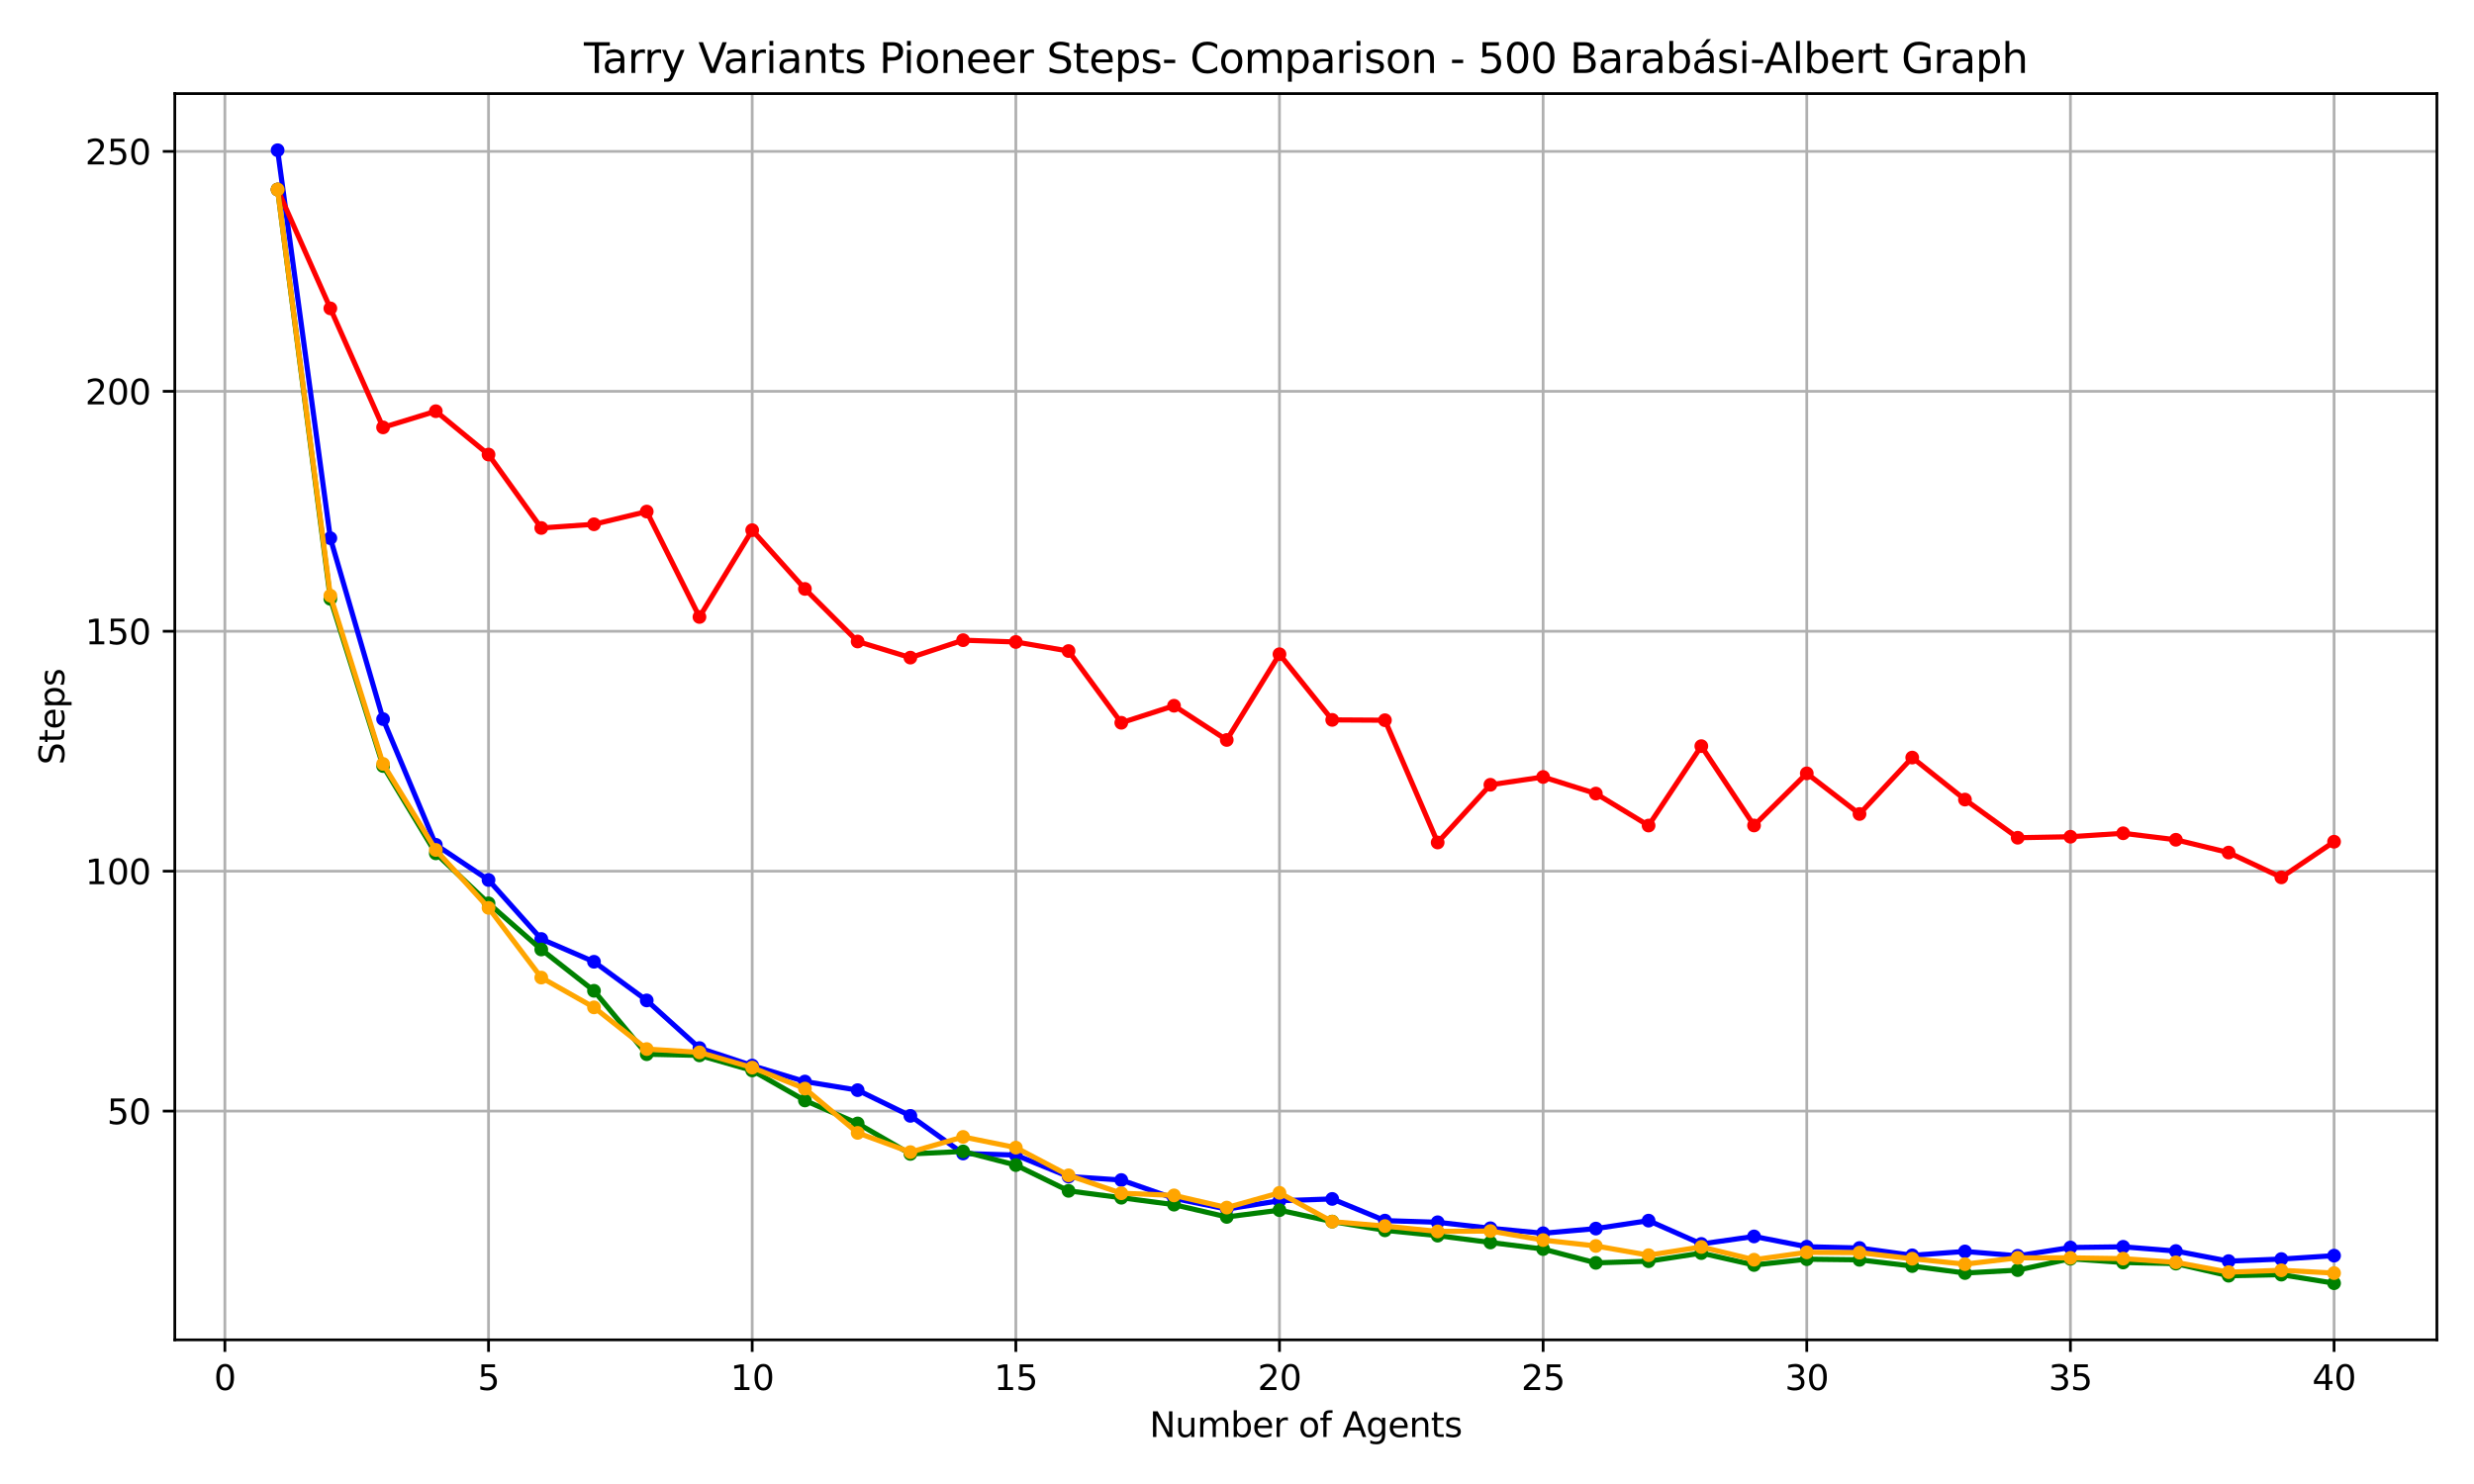 <?xml version="1.0" encoding="utf-8" standalone="no"?>
<!DOCTYPE svg PUBLIC "-//W3C//DTD SVG 1.1//EN"
  "http://www.w3.org/Graphics/SVG/1.1/DTD/svg11.dtd">
<svg xmlns:xlink="http://www.w3.org/1999/xlink" width="720pt" height="432pt" viewBox="0 0 720 432" xmlns="http://www.w3.org/2000/svg" version="1.1">
 <defs>
  <style type="text/css">*{stroke-linejoin: round; stroke-linecap: butt}</style>
 </defs>
 <g id="figure_1">
  <g id="patch_1">
   <path d="M 0 432 
L 720 432 
L 720 0 
L 0 0 
z
" style="fill: #ffffff"/>
  </g>
  <g id="axes_1">
   <g id="patch_2">
    <path d="M 50.87 390.04 
L 709.2 390.04 
L 709.2 27.24 
L 50.87 27.24 
z
" style="fill: #ffffff"/>
   </g>
   <g id="matplotlib.axis_1">
    <g id="xtick_1">
     <g id="line2d_1">
      <path d="M 65.448 390.04 
L 65.448 27.24 
" clip-path="url(#pf00891ea48)" style="fill: none; stroke: #b0b0b0; stroke-width: 0.8; stroke-linecap: square"/>
     </g>
     <g id="line2d_2">
      <defs>
       <path id="mfa471ce8ed" d="M 0 0 
L 0 3.5 
" style="stroke: #000000; stroke-width: 0.8"/>
      </defs>
      <g>
       <use xlink:href="#mfa471ce8ed" x="65.448" y="390.04" style="stroke: #000000; stroke-width: 0.8"/>
      </g>
     </g>
     <g id="text_1">
      <!-- 0 -->
      <g transform="translate(62.267 404.638) scale(0.1 -0.1)">
       <defs>
        <path id="DejaVuSans-30" d="M 2034 4250 
Q 1547 4250 1301 3770 
Q 1056 3291 1056 2328 
Q 1056 1369 1301 889 
Q 1547 409 2034 409 
Q 2525 409 2770 889 
Q 3016 1369 3016 2328 
Q 3016 3291 2770 3770 
Q 2525 4250 2034 4250 
z
M 2034 4750 
Q 2819 4750 3233 4129 
Q 3647 3509 3647 2328 
Q 3647 1150 3233 529 
Q 2819 -91 2034 -91 
Q 1250 -91 836 529 
Q 422 1150 422 2328 
Q 422 3509 836 4129 
Q 1250 4750 2034 4750 
z
" transform="scale(0.016)"/>
       </defs>
       <use xlink:href="#DejaVuSans-30"/>
      </g>
     </g>
    </g>
    <g id="xtick_2">
     <g id="line2d_3">
      <path d="M 142.177 390.04 
L 142.177 27.24 
" clip-path="url(#pf00891ea48)" style="fill: none; stroke: #b0b0b0; stroke-width: 0.8; stroke-linecap: square"/>
     </g>
     <g id="line2d_4">
      <g>
       <use xlink:href="#mfa471ce8ed" x="142.177" y="390.04" style="stroke: #000000; stroke-width: 0.8"/>
      </g>
     </g>
     <g id="text_2">
      <!-- 5 -->
      <g transform="translate(138.996 404.638) scale(0.1 -0.1)">
       <defs>
        <path id="DejaVuSans-35" d="M 691 4666 
L 3169 4666 
L 3169 4134 
L 1269 4134 
L 1269 2991 
Q 1406 3038 1543 3061 
Q 1681 3084 1819 3084 
Q 2600 3084 3056 2656 
Q 3513 2228 3513 1497 
Q 3513 744 3044 326 
Q 2575 -91 1722 -91 
Q 1428 -91 1123 -41 
Q 819 9 494 109 
L 494 744 
Q 775 591 1075 516 
Q 1375 441 1709 441 
Q 2250 441 2565 725 
Q 2881 1009 2881 1497 
Q 2881 1984 2565 2268 
Q 2250 2553 1709 2553 
Q 1456 2553 1204 2497 
Q 953 2441 691 2322 
L 691 4666 
z
" transform="scale(0.016)"/>
       </defs>
       <use xlink:href="#DejaVuSans-35"/>
      </g>
     </g>
    </g>
    <g id="xtick_3">
     <g id="line2d_5">
      <path d="M 218.905 390.04 
L 218.905 27.24 
" clip-path="url(#pf00891ea48)" style="fill: none; stroke: #b0b0b0; stroke-width: 0.8; stroke-linecap: square"/>
     </g>
     <g id="line2d_6">
      <g>
       <use xlink:href="#mfa471ce8ed" x="218.905" y="390.04" style="stroke: #000000; stroke-width: 0.8"/>
      </g>
     </g>
     <g id="text_3">
      <!-- 10 -->
      <g transform="translate(212.543 404.638) scale(0.1 -0.1)">
       <defs>
        <path id="DejaVuSans-31" d="M 794 531 
L 1825 531 
L 1825 4091 
L 703 3866 
L 703 4441 
L 1819 4666 
L 2450 4666 
L 2450 531 
L 3481 531 
L 3481 0 
L 794 0 
L 794 531 
z
" transform="scale(0.016)"/>
       </defs>
       <use xlink:href="#DejaVuSans-31"/>
       <use xlink:href="#DejaVuSans-30" x="63.623"/>
      </g>
     </g>
    </g>
    <g id="xtick_4">
     <g id="line2d_7">
      <path d="M 295.634 390.04 
L 295.634 27.24 
" clip-path="url(#pf00891ea48)" style="fill: none; stroke: #b0b0b0; stroke-width: 0.8; stroke-linecap: square"/>
     </g>
     <g id="line2d_8">
      <g>
       <use xlink:href="#mfa471ce8ed" x="295.634" y="390.04" style="stroke: #000000; stroke-width: 0.8"/>
      </g>
     </g>
     <g id="text_4">
      <!-- 15 -->
      <g transform="translate(289.271 404.638) scale(0.1 -0.1)">
       <use xlink:href="#DejaVuSans-31"/>
       <use xlink:href="#DejaVuSans-35" x="63.623"/>
      </g>
     </g>
    </g>
    <g id="xtick_5">
     <g id="line2d_9">
      <path d="M 372.362 390.04 
L 372.362 27.24 
" clip-path="url(#pf00891ea48)" style="fill: none; stroke: #b0b0b0; stroke-width: 0.8; stroke-linecap: square"/>
     </g>
     <g id="line2d_10">
      <g>
       <use xlink:href="#mfa471ce8ed" x="372.362" y="390.04" style="stroke: #000000; stroke-width: 0.8"/>
      </g>
     </g>
     <g id="text_5">
      <!-- 20 -->
      <g transform="translate(366 404.638) scale(0.1 -0.1)">
       <defs>
        <path id="DejaVuSans-32" d="M 1228 531 
L 3431 531 
L 3431 0 
L 469 0 
L 469 531 
Q 828 903 1448 1529 
Q 2069 2156 2228 2338 
Q 2531 2678 2651 2914 
Q 2772 3150 2772 3378 
Q 2772 3750 2511 3984 
Q 2250 4219 1831 4219 
Q 1534 4219 1204 4116 
Q 875 4013 500 3803 
L 500 4441 
Q 881 4594 1212 4672 
Q 1544 4750 1819 4750 
Q 2544 4750 2975 4387 
Q 3406 4025 3406 3419 
Q 3406 3131 3298 2873 
Q 3191 2616 2906 2266 
Q 2828 2175 2409 1742 
Q 1991 1309 1228 531 
z
" transform="scale(0.016)"/>
       </defs>
       <use xlink:href="#DejaVuSans-32"/>
       <use xlink:href="#DejaVuSans-30" x="63.623"/>
      </g>
     </g>
    </g>
    <g id="xtick_6">
     <g id="line2d_11">
      <path d="M 449.091 390.04 
L 449.091 27.24 
" clip-path="url(#pf00891ea48)" style="fill: none; stroke: #b0b0b0; stroke-width: 0.8; stroke-linecap: square"/>
     </g>
     <g id="line2d_12">
      <g>
       <use xlink:href="#mfa471ce8ed" x="449.091" y="390.04" style="stroke: #000000; stroke-width: 0.8"/>
      </g>
     </g>
     <g id="text_6">
      <!-- 25 -->
      <g transform="translate(442.728 404.638) scale(0.1 -0.1)">
       <use xlink:href="#DejaVuSans-32"/>
       <use xlink:href="#DejaVuSans-35" x="63.623"/>
      </g>
     </g>
    </g>
    <g id="xtick_7">
     <g id="line2d_13">
      <path d="M 525.819 390.04 
L 525.819 27.24 
" clip-path="url(#pf00891ea48)" style="fill: none; stroke: #b0b0b0; stroke-width: 0.8; stroke-linecap: square"/>
     </g>
     <g id="line2d_14">
      <g>
       <use xlink:href="#mfa471ce8ed" x="525.819" y="390.04" style="stroke: #000000; stroke-width: 0.8"/>
      </g>
     </g>
     <g id="text_7">
      <!-- 30 -->
      <g transform="translate(519.457 404.638) scale(0.1 -0.1)">
       <defs>
        <path id="DejaVuSans-33" d="M 2597 2516 
Q 3050 2419 3304 2112 
Q 3559 1806 3559 1356 
Q 3559 666 3084 287 
Q 2609 -91 1734 -91 
Q 1441 -91 1130 -33 
Q 819 25 488 141 
L 488 750 
Q 750 597 1062 519 
Q 1375 441 1716 441 
Q 2309 441 2620 675 
Q 2931 909 2931 1356 
Q 2931 1769 2642 2001 
Q 2353 2234 1838 2234 
L 1294 2234 
L 1294 2753 
L 1863 2753 
Q 2328 2753 2575 2939 
Q 2822 3125 2822 3475 
Q 2822 3834 2567 4026 
Q 2313 4219 1838 4219 
Q 1578 4219 1281 4162 
Q 984 4106 628 3988 
L 628 4550 
Q 988 4650 1302 4700 
Q 1616 4750 1894 4750 
Q 2613 4750 3031 4423 
Q 3450 4097 3450 3541 
Q 3450 3153 3228 2886 
Q 3006 2619 2597 2516 
z
" transform="scale(0.016)"/>
       </defs>
       <use xlink:href="#DejaVuSans-33"/>
       <use xlink:href="#DejaVuSans-30" x="63.623"/>
      </g>
     </g>
    </g>
    <g id="xtick_8">
     <g id="line2d_15">
      <path d="M 602.547 390.04 
L 602.547 27.24 
" clip-path="url(#pf00891ea48)" style="fill: none; stroke: #b0b0b0; stroke-width: 0.8; stroke-linecap: square"/>
     </g>
     <g id="line2d_16">
      <g>
       <use xlink:href="#mfa471ce8ed" x="602.547" y="390.04" style="stroke: #000000; stroke-width: 0.8"/>
      </g>
     </g>
     <g id="text_8">
      <!-- 35 -->
      <g transform="translate(596.185 404.638) scale(0.1 -0.1)">
       <use xlink:href="#DejaVuSans-33"/>
       <use xlink:href="#DejaVuSans-35" x="63.623"/>
      </g>
     </g>
    </g>
    <g id="xtick_9">
     <g id="line2d_17">
      <path d="M 679.276 390.04 
L 679.276 27.24 
" clip-path="url(#pf00891ea48)" style="fill: none; stroke: #b0b0b0; stroke-width: 0.8; stroke-linecap: square"/>
     </g>
     <g id="line2d_18">
      <g>
       <use xlink:href="#mfa471ce8ed" x="679.276" y="390.04" style="stroke: #000000; stroke-width: 0.8"/>
      </g>
     </g>
     <g id="text_9">
      <!-- 40 -->
      <g transform="translate(672.913 404.638) scale(0.1 -0.1)">
       <defs>
        <path id="DejaVuSans-34" d="M 2419 4116 
L 825 1625 
L 2419 1625 
L 2419 4116 
z
M 2253 4666 
L 3047 4666 
L 3047 1625 
L 3713 1625 
L 3713 1100 
L 3047 1100 
L 3047 0 
L 2419 0 
L 2419 1100 
L 313 1100 
L 313 1709 
L 2253 4666 
z
" transform="scale(0.016)"/>
       </defs>
       <use xlink:href="#DejaVuSans-34"/>
       <use xlink:href="#DejaVuSans-30" x="63.623"/>
      </g>
     </g>
    </g>
    <g id="text_10">
     <!-- Number of Agents -->
     <g transform="translate(334.547 418.317) scale(0.1 -0.1)">
      <defs>
       <path id="DejaVuSans-4e" d="M 628 4666 
L 1478 4666 
L 3547 763 
L 3547 4666 
L 4159 4666 
L 4159 0 
L 3309 0 
L 1241 3903 
L 1241 0 
L 628 0 
L 628 4666 
z
" transform="scale(0.016)"/>
       <path id="DejaVuSans-75" d="M 544 1381 
L 544 3500 
L 1119 3500 
L 1119 1403 
Q 1119 906 1312 657 
Q 1506 409 1894 409 
Q 2359 409 2629 706 
Q 2900 1003 2900 1516 
L 2900 3500 
L 3475 3500 
L 3475 0 
L 2900 0 
L 2900 538 
Q 2691 219 2414 64 
Q 2138 -91 1772 -91 
Q 1169 -91 856 284 
Q 544 659 544 1381 
z
M 1991 3584 
L 1991 3584 
z
" transform="scale(0.016)"/>
       <path id="DejaVuSans-6d" d="M 3328 2828 
Q 3544 3216 3844 3400 
Q 4144 3584 4550 3584 
Q 5097 3584 5394 3201 
Q 5691 2819 5691 2113 
L 5691 0 
L 5113 0 
L 5113 2094 
Q 5113 2597 4934 2840 
Q 4756 3084 4391 3084 
Q 3944 3084 3684 2787 
Q 3425 2491 3425 1978 
L 3425 0 
L 2847 0 
L 2847 2094 
Q 2847 2600 2669 2842 
Q 2491 3084 2119 3084 
Q 1678 3084 1418 2786 
Q 1159 2488 1159 1978 
L 1159 0 
L 581 0 
L 581 3500 
L 1159 3500 
L 1159 2956 
Q 1356 3278 1631 3431 
Q 1906 3584 2284 3584 
Q 2666 3584 2933 3390 
Q 3200 3197 3328 2828 
z
" transform="scale(0.016)"/>
       <path id="DejaVuSans-62" d="M 3116 1747 
Q 3116 2381 2855 2742 
Q 2594 3103 2138 3103 
Q 1681 3103 1420 2742 
Q 1159 2381 1159 1747 
Q 1159 1113 1420 752 
Q 1681 391 2138 391 
Q 2594 391 2855 752 
Q 3116 1113 3116 1747 
z
M 1159 2969 
Q 1341 3281 1617 3432 
Q 1894 3584 2278 3584 
Q 2916 3584 3314 3078 
Q 3713 2572 3713 1747 
Q 3713 922 3314 415 
Q 2916 -91 2278 -91 
Q 1894 -91 1617 61 
Q 1341 213 1159 525 
L 1159 0 
L 581 0 
L 581 4863 
L 1159 4863 
L 1159 2969 
z
" transform="scale(0.016)"/>
       <path id="DejaVuSans-65" d="M 3597 1894 
L 3597 1613 
L 953 1613 
Q 991 1019 1311 708 
Q 1631 397 2203 397 
Q 2534 397 2845 478 
Q 3156 559 3463 722 
L 3463 178 
Q 3153 47 2828 -22 
Q 2503 -91 2169 -91 
Q 1331 -91 842 396 
Q 353 884 353 1716 
Q 353 2575 817 3079 
Q 1281 3584 2069 3584 
Q 2775 3584 3186 3129 
Q 3597 2675 3597 1894 
z
M 3022 2063 
Q 3016 2534 2758 2815 
Q 2500 3097 2075 3097 
Q 1594 3097 1305 2825 
Q 1016 2553 972 2059 
L 3022 2063 
z
" transform="scale(0.016)"/>
       <path id="DejaVuSans-72" d="M 2631 2963 
Q 2534 3019 2420 3045 
Q 2306 3072 2169 3072 
Q 1681 3072 1420 2755 
Q 1159 2438 1159 1844 
L 1159 0 
L 581 0 
L 581 3500 
L 1159 3500 
L 1159 2956 
Q 1341 3275 1631 3429 
Q 1922 3584 2338 3584 
Q 2397 3584 2469 3576 
Q 2541 3569 2628 3553 
L 2631 2963 
z
" transform="scale(0.016)"/>
       <path id="DejaVuSans-20" transform="scale(0.016)"/>
       <path id="DejaVuSans-6f" d="M 1959 3097 
Q 1497 3097 1228 2736 
Q 959 2375 959 1747 
Q 959 1119 1226 758 
Q 1494 397 1959 397 
Q 2419 397 2687 759 
Q 2956 1122 2956 1747 
Q 2956 2369 2687 2733 
Q 2419 3097 1959 3097 
z
M 1959 3584 
Q 2709 3584 3137 3096 
Q 3566 2609 3566 1747 
Q 3566 888 3137 398 
Q 2709 -91 1959 -91 
Q 1206 -91 779 398 
Q 353 888 353 1747 
Q 353 2609 779 3096 
Q 1206 3584 1959 3584 
z
" transform="scale(0.016)"/>
       <path id="DejaVuSans-66" d="M 2375 4863 
L 2375 4384 
L 1825 4384 
Q 1516 4384 1395 4259 
Q 1275 4134 1275 3809 
L 1275 3500 
L 2222 3500 
L 2222 3053 
L 1275 3053 
L 1275 0 
L 697 0 
L 697 3053 
L 147 3053 
L 147 3500 
L 697 3500 
L 697 3744 
Q 697 4328 969 4595 
Q 1241 4863 1831 4863 
L 2375 4863 
z
" transform="scale(0.016)"/>
       <path id="DejaVuSans-41" d="M 2188 4044 
L 1331 1722 
L 3047 1722 
L 2188 4044 
z
M 1831 4666 
L 2547 4666 
L 4325 0 
L 3669 0 
L 3244 1197 
L 1141 1197 
L 716 0 
L 50 0 
L 1831 4666 
z
" transform="scale(0.016)"/>
       <path id="DejaVuSans-67" d="M 2906 1791 
Q 2906 2416 2648 2759 
Q 2391 3103 1925 3103 
Q 1463 3103 1205 2759 
Q 947 2416 947 1791 
Q 947 1169 1205 825 
Q 1463 481 1925 481 
Q 2391 481 2648 825 
Q 2906 1169 2906 1791 
z
M 3481 434 
Q 3481 -459 3084 -895 
Q 2688 -1331 1869 -1331 
Q 1566 -1331 1297 -1286 
Q 1028 -1241 775 -1147 
L 775 -588 
Q 1028 -725 1275 -790 
Q 1522 -856 1778 -856 
Q 2344 -856 2625 -561 
Q 2906 -266 2906 331 
L 2906 616 
Q 2728 306 2450 153 
Q 2172 0 1784 0 
Q 1141 0 747 490 
Q 353 981 353 1791 
Q 353 2603 747 3093 
Q 1141 3584 1784 3584 
Q 2172 3584 2450 3431 
Q 2728 3278 2906 2969 
L 2906 3500 
L 3481 3500 
L 3481 434 
z
" transform="scale(0.016)"/>
       <path id="DejaVuSans-6e" d="M 3513 2113 
L 3513 0 
L 2938 0 
L 2938 2094 
Q 2938 2591 2744 2837 
Q 2550 3084 2163 3084 
Q 1697 3084 1428 2787 
Q 1159 2491 1159 1978 
L 1159 0 
L 581 0 
L 581 3500 
L 1159 3500 
L 1159 2956 
Q 1366 3272 1645 3428 
Q 1925 3584 2291 3584 
Q 2894 3584 3203 3211 
Q 3513 2838 3513 2113 
z
" transform="scale(0.016)"/>
       <path id="DejaVuSans-74" d="M 1172 4494 
L 1172 3500 
L 2356 3500 
L 2356 3053 
L 1172 3053 
L 1172 1153 
Q 1172 725 1289 603 
Q 1406 481 1766 481 
L 2356 481 
L 2356 0 
L 1766 0 
Q 1100 0 847 248 
Q 594 497 594 1153 
L 594 3053 
L 172 3053 
L 172 3500 
L 594 3500 
L 594 4494 
L 1172 4494 
z
" transform="scale(0.016)"/>
       <path id="DejaVuSans-73" d="M 2834 3397 
L 2834 2853 
Q 2591 2978 2328 3040 
Q 2066 3103 1784 3103 
Q 1356 3103 1142 2972 
Q 928 2841 928 2578 
Q 928 2378 1081 2264 
Q 1234 2150 1697 2047 
L 1894 2003 
Q 2506 1872 2764 1633 
Q 3022 1394 3022 966 
Q 3022 478 2636 193 
Q 2250 -91 1575 -91 
Q 1294 -91 989 -36 
Q 684 19 347 128 
L 347 722 
Q 666 556 975 473 
Q 1284 391 1588 391 
Q 1994 391 2212 530 
Q 2431 669 2431 922 
Q 2431 1156 2273 1281 
Q 2116 1406 1581 1522 
L 1381 1569 
Q 847 1681 609 1914 
Q 372 2147 372 2553 
Q 372 3047 722 3315 
Q 1072 3584 1716 3584 
Q 2034 3584 2315 3537 
Q 2597 3491 2834 3397 
z
" transform="scale(0.016)"/>
      </defs>
      <use xlink:href="#DejaVuSans-4e"/>
      <use xlink:href="#DejaVuSans-75" x="74.805"/>
      <use xlink:href="#DejaVuSans-6d" x="138.184"/>
      <use xlink:href="#DejaVuSans-62" x="235.596"/>
      <use xlink:href="#DejaVuSans-65" x="299.072"/>
      <use xlink:href="#DejaVuSans-72" x="360.596"/>
      <use xlink:href="#DejaVuSans-20" x="401.709"/>
      <use xlink:href="#DejaVuSans-6f" x="433.496"/>
      <use xlink:href="#DejaVuSans-66" x="494.678"/>
      <use xlink:href="#DejaVuSans-20" x="529.883"/>
      <use xlink:href="#DejaVuSans-41" x="561.67"/>
      <use xlink:href="#DejaVuSans-67" x="630.078"/>
      <use xlink:href="#DejaVuSans-65" x="693.555"/>
      <use xlink:href="#DejaVuSans-6e" x="755.078"/>
      <use xlink:href="#DejaVuSans-74" x="818.457"/>
      <use xlink:href="#DejaVuSans-73" x="857.666"/>
     </g>
    </g>
   </g>
   <g id="matplotlib.axis_2">
    <g id="ytick_1">
     <g id="line2d_19">
      <path d="M 50.87 323.446 
L 709.2 323.446 
" clip-path="url(#pf00891ea48)" style="fill: none; stroke: #b0b0b0; stroke-width: 0.8; stroke-linecap: square"/>
     </g>
     <g id="line2d_20">
      <defs>
       <path id="m2b96402a63" d="M 0 0 
L -3.5 0 
" style="stroke: #000000; stroke-width: 0.8"/>
      </defs>
      <g>
       <use xlink:href="#m2b96402a63" x="50.87" y="323.446" style="stroke: #000000; stroke-width: 0.8"/>
      </g>
     </g>
     <g id="text_11">
      <!-- 50 -->
      <g transform="translate(31.145 327.245) scale(0.1 -0.1)">
       <use xlink:href="#DejaVuSans-35"/>
       <use xlink:href="#DejaVuSans-30" x="63.623"/>
      </g>
     </g>
    </g>
    <g id="ytick_2">
     <g id="line2d_21">
      <path d="M 50.87 253.603 
L 709.2 253.603 
" clip-path="url(#pf00891ea48)" style="fill: none; stroke: #b0b0b0; stroke-width: 0.8; stroke-linecap: square"/>
     </g>
     <g id="line2d_22">
      <g>
       <use xlink:href="#m2b96402a63" x="50.87" y="253.603" style="stroke: #000000; stroke-width: 0.8"/>
      </g>
     </g>
     <g id="text_12">
      <!-- 100 -->
      <g transform="translate(24.782 257.402) scale(0.1 -0.1)">
       <use xlink:href="#DejaVuSans-31"/>
       <use xlink:href="#DejaVuSans-30" x="63.623"/>
       <use xlink:href="#DejaVuSans-30" x="127.246"/>
      </g>
     </g>
    </g>
    <g id="ytick_3">
     <g id="line2d_23">
      <path d="M 50.87 183.759 
L 709.2 183.759 
" clip-path="url(#pf00891ea48)" style="fill: none; stroke: #b0b0b0; stroke-width: 0.8; stroke-linecap: square"/>
     </g>
     <g id="line2d_24">
      <g>
       <use xlink:href="#m2b96402a63" x="50.87" y="183.759" style="stroke: #000000; stroke-width: 0.8"/>
      </g>
     </g>
     <g id="text_13">
      <!-- 150 -->
      <g transform="translate(24.782 187.558) scale(0.1 -0.1)">
       <use xlink:href="#DejaVuSans-31"/>
       <use xlink:href="#DejaVuSans-35" x="63.623"/>
       <use xlink:href="#DejaVuSans-30" x="127.246"/>
      </g>
     </g>
    </g>
    <g id="ytick_4">
     <g id="line2d_25">
      <path d="M 50.87 113.915 
L 709.2 113.915 
" clip-path="url(#pf00891ea48)" style="fill: none; stroke: #b0b0b0; stroke-width: 0.8; stroke-linecap: square"/>
     </g>
     <g id="line2d_26">
      <g>
       <use xlink:href="#m2b96402a63" x="50.87" y="113.915" style="stroke: #000000; stroke-width: 0.8"/>
      </g>
     </g>
     <g id="text_14">
      <!-- 200 -->
      <g transform="translate(24.782 117.715) scale(0.1 -0.1)">
       <use xlink:href="#DejaVuSans-32"/>
       <use xlink:href="#DejaVuSans-30" x="63.623"/>
       <use xlink:href="#DejaVuSans-30" x="127.246"/>
      </g>
     </g>
    </g>
    <g id="ytick_5">
     <g id="line2d_27">
      <path d="M 50.87 44.072 
L 709.2 44.072 
" clip-path="url(#pf00891ea48)" style="fill: none; stroke: #b0b0b0; stroke-width: 0.8; stroke-linecap: square"/>
     </g>
     <g id="line2d_28">
      <g>
       <use xlink:href="#m2b96402a63" x="50.87" y="44.072" style="stroke: #000000; stroke-width: 0.8"/>
      </g>
     </g>
     <g id="text_15">
      <!-- 250 -->
      <g transform="translate(24.782 47.871) scale(0.1 -0.1)">
       <use xlink:href="#DejaVuSans-32"/>
       <use xlink:href="#DejaVuSans-35" x="63.623"/>
       <use xlink:href="#DejaVuSans-30" x="127.246"/>
      </g>
     </g>
    </g>
    <g id="text_16">
     <!-- Steps -->
     <g transform="translate(18.703 222.63) rotate(-90) scale(0.1 -0.1)">
      <defs>
       <path id="DejaVuSans-53" d="M 3425 4513 
L 3425 3897 
Q 3066 4069 2747 4153 
Q 2428 4238 2131 4238 
Q 1616 4238 1336 4038 
Q 1056 3838 1056 3469 
Q 1056 3159 1242 3001 
Q 1428 2844 1947 2747 
L 2328 2669 
Q 3034 2534 3370 2195 
Q 3706 1856 3706 1288 
Q 3706 609 3251 259 
Q 2797 -91 1919 -91 
Q 1588 -91 1214 -16 
Q 841 59 441 206 
L 441 856 
Q 825 641 1194 531 
Q 1563 422 1919 422 
Q 2459 422 2753 634 
Q 3047 847 3047 1241 
Q 3047 1584 2836 1778 
Q 2625 1972 2144 2069 
L 1759 2144 
Q 1053 2284 737 2584 
Q 422 2884 422 3419 
Q 422 4038 858 4394 
Q 1294 4750 2059 4750 
Q 2388 4750 2728 4690 
Q 3069 4631 3425 4513 
z
" transform="scale(0.016)"/>
       <path id="DejaVuSans-70" d="M 1159 525 
L 1159 -1331 
L 581 -1331 
L 581 3500 
L 1159 3500 
L 1159 2969 
Q 1341 3281 1617 3432 
Q 1894 3584 2278 3584 
Q 2916 3584 3314 3078 
Q 3713 2572 3713 1747 
Q 3713 922 3314 415 
Q 2916 -91 2278 -91 
Q 1894 -91 1617 61 
Q 1341 213 1159 525 
z
M 3116 1747 
Q 3116 2381 2855 2742 
Q 2594 3103 2138 3103 
Q 1681 3103 1420 2742 
Q 1159 2381 1159 1747 
Q 1159 1113 1420 752 
Q 1681 391 2138 391 
Q 2594 391 2855 752 
Q 3116 1113 3116 1747 
z
" transform="scale(0.016)"/>
      </defs>
      <use xlink:href="#DejaVuSans-53"/>
      <use xlink:href="#DejaVuSans-74" x="63.477"/>
      <use xlink:href="#DejaVuSans-65" x="102.686"/>
      <use xlink:href="#DejaVuSans-70" x="164.209"/>
      <use xlink:href="#DejaVuSans-73" x="227.686"/>
     </g>
    </g>
   </g>
   <g id="line2d_29">
    <path d="M 80.794 43.731 
L 96.14 156.665 
L 111.485 209.338 
L 126.831 245.92 
L 142.177 256.173 
L 157.523 273.349 
L 172.868 279.975 
L 188.214 291.229 
L 203.56 305.097 
L 218.905 310.198 
L 234.251 314.841 
L 249.597 317.35 
L 264.942 324.837 
L 280.288 335.789 
L 295.634 336.247 
L 310.979 342.505 
L 326.325 343.511 
L 341.671 348.858 
L 357.016 351.97 
L 372.362 349.534 
L 387.708 349.014 
L 403.054 355.328 
L 418.399 355.809 
L 433.745 357.552 
L 449.091 359.005 
L 464.436 357.647 
L 479.782 355.334 
L 495.128 362.117 
L 510.473 359.932 
L 525.819 362.927 
L 541.165 363.302 
L 556.51 365.43 
L 571.856 364.302 
L 587.202 365.565 
L 602.547 363.156 
L 617.893 362.95 
L 633.239 364.184 
L 648.585 367.118 
L 663.93 366.52 
L 679.276 365.525 
" clip-path="url(#pf00891ea48)" style="fill: none; stroke: #0000ff; stroke-width: 1.5; stroke-linecap: square"/>
    <defs>
     <path id="m6c4b4b8844" d="M 0 1.5 
C 0.398 1.5 0.779 1.342 1.061 1.061 
C 1.342 0.779 1.5 0.398 1.5 0 
C 1.5 -0.398 1.342 -0.779 1.061 -1.061 
C 0.779 -1.342 0.398 -1.5 0 -1.5 
C -0.398 -1.5 -0.779 -1.342 -1.061 -1.061 
C -1.342 -0.779 -1.5 -0.398 -1.5 0 
C -1.5 0.398 -1.342 0.779 -1.061 1.061 
C -0.779 1.342 -0.398 1.5 0 1.5 
z
" style="stroke: #0000ff"/>
    </defs>
    <g clip-path="url(#pf00891ea48)">
     <use xlink:href="#m6c4b4b8844" x="80.794" y="43.731" style="fill: #0000ff; stroke: #0000ff"/>
     <use xlink:href="#m6c4b4b8844" x="96.14" y="156.665" style="fill: #0000ff; stroke: #0000ff"/>
     <use xlink:href="#m6c4b4b8844" x="111.485" y="209.338" style="fill: #0000ff; stroke: #0000ff"/>
     <use xlink:href="#m6c4b4b8844" x="126.831" y="245.92" style="fill: #0000ff; stroke: #0000ff"/>
     <use xlink:href="#m6c4b4b8844" x="142.177" y="256.173" style="fill: #0000ff; stroke: #0000ff"/>
     <use xlink:href="#m6c4b4b8844" x="157.523" y="273.349" style="fill: #0000ff; stroke: #0000ff"/>
     <use xlink:href="#m6c4b4b8844" x="172.868" y="279.975" style="fill: #0000ff; stroke: #0000ff"/>
     <use xlink:href="#m6c4b4b8844" x="188.214" y="291.229" style="fill: #0000ff; stroke: #0000ff"/>
     <use xlink:href="#m6c4b4b8844" x="203.56" y="305.097" style="fill: #0000ff; stroke: #0000ff"/>
     <use xlink:href="#m6c4b4b8844" x="218.905" y="310.198" style="fill: #0000ff; stroke: #0000ff"/>
     <use xlink:href="#m6c4b4b8844" x="234.251" y="314.841" style="fill: #0000ff; stroke: #0000ff"/>
     <use xlink:href="#m6c4b4b8844" x="249.597" y="317.35" style="fill: #0000ff; stroke: #0000ff"/>
     <use xlink:href="#m6c4b4b8844" x="264.942" y="324.837" style="fill: #0000ff; stroke: #0000ff"/>
     <use xlink:href="#m6c4b4b8844" x="280.288" y="335.789" style="fill: #0000ff; stroke: #0000ff"/>
     <use xlink:href="#m6c4b4b8844" x="295.634" y="336.247" style="fill: #0000ff; stroke: #0000ff"/>
     <use xlink:href="#m6c4b4b8844" x="310.979" y="342.505" style="fill: #0000ff; stroke: #0000ff"/>
     <use xlink:href="#m6c4b4b8844" x="326.325" y="343.511" style="fill: #0000ff; stroke: #0000ff"/>
     <use xlink:href="#m6c4b4b8844" x="341.671" y="348.858" style="fill: #0000ff; stroke: #0000ff"/>
     <use xlink:href="#m6c4b4b8844" x="357.016" y="351.97" style="fill: #0000ff; stroke: #0000ff"/>
     <use xlink:href="#m6c4b4b8844" x="372.362" y="349.534" style="fill: #0000ff; stroke: #0000ff"/>
     <use xlink:href="#m6c4b4b8844" x="387.708" y="349.014" style="fill: #0000ff; stroke: #0000ff"/>
     <use xlink:href="#m6c4b4b8844" x="403.054" y="355.328" style="fill: #0000ff; stroke: #0000ff"/>
     <use xlink:href="#m6c4b4b8844" x="418.399" y="355.809" style="fill: #0000ff; stroke: #0000ff"/>
     <use xlink:href="#m6c4b4b8844" x="433.745" y="357.552" style="fill: #0000ff; stroke: #0000ff"/>
     <use xlink:href="#m6c4b4b8844" x="449.091" y="359.005" style="fill: #0000ff; stroke: #0000ff"/>
     <use xlink:href="#m6c4b4b8844" x="464.436" y="357.647" style="fill: #0000ff; stroke: #0000ff"/>
     <use xlink:href="#m6c4b4b8844" x="479.782" y="355.334" style="fill: #0000ff; stroke: #0000ff"/>
     <use xlink:href="#m6c4b4b8844" x="495.128" y="362.117" style="fill: #0000ff; stroke: #0000ff"/>
     <use xlink:href="#m6c4b4b8844" x="510.473" y="359.932" style="fill: #0000ff; stroke: #0000ff"/>
     <use xlink:href="#m6c4b4b8844" x="525.819" y="362.927" style="fill: #0000ff; stroke: #0000ff"/>
     <use xlink:href="#m6c4b4b8844" x="541.165" y="363.302" style="fill: #0000ff; stroke: #0000ff"/>
     <use xlink:href="#m6c4b4b8844" x="556.51" y="365.43" style="fill: #0000ff; stroke: #0000ff"/>
     <use xlink:href="#m6c4b4b8844" x="571.856" y="364.302" style="fill: #0000ff; stroke: #0000ff"/>
     <use xlink:href="#m6c4b4b8844" x="587.202" y="365.565" style="fill: #0000ff; stroke: #0000ff"/>
     <use xlink:href="#m6c4b4b8844" x="602.547" y="363.156" style="fill: #0000ff; stroke: #0000ff"/>
     <use xlink:href="#m6c4b4b8844" x="617.893" y="362.95" style="fill: #0000ff; stroke: #0000ff"/>
     <use xlink:href="#m6c4b4b8844" x="633.239" y="364.184" style="fill: #0000ff; stroke: #0000ff"/>
     <use xlink:href="#m6c4b4b8844" x="648.585" y="367.118" style="fill: #0000ff; stroke: #0000ff"/>
     <use xlink:href="#m6c4b4b8844" x="663.93" y="366.52" style="fill: #0000ff; stroke: #0000ff"/>
     <use xlink:href="#m6c4b4b8844" x="679.276" y="365.525" style="fill: #0000ff; stroke: #0000ff"/>
    </g>
   </g>
   <g id="line2d_30">
    <path d="M 80.794 55.174 
L 96.14 89.772 
L 111.485 124.414 
L 126.831 119.704 
L 142.177 132.326 
L 157.523 153.698 
L 172.868 152.62 
L 188.214 148.915 
L 203.56 179.602 
L 218.905 154.335 
L 234.251 171.439 
L 249.597 186.743 
L 264.942 191.436 
L 280.288 186.357 
L 295.634 186.882 
L 310.979 189.52 
L 326.325 210.4 
L 341.671 205.444 
L 357.016 215.406 
L 372.362 190.447 
L 387.708 209.562 
L 403.054 209.657 
L 418.399 245.255 
L 433.745 228.453 
L 449.091 226.185 
L 464.436 231.012 
L 479.782 240.321 
L 495.128 217.206 
L 510.473 240.299 
L 525.819 225.134 
L 541.165 236.957 
L 556.51 220.536 
L 571.856 232.761 
L 587.202 243.869 
L 602.547 243.579 
L 617.893 242.573 
L 633.239 244.461 
L 648.585 248.188 
L 663.93 255.407 
L 679.276 245.031 
" clip-path="url(#pf00891ea48)" style="fill: none; stroke: #ff0000; stroke-width: 1.5; stroke-linecap: square"/>
    <defs>
     <path id="m6f22a55052" d="M 0 1.5 
C 0.398 1.5 0.779 1.342 1.061 1.061 
C 1.342 0.779 1.5 0.398 1.5 0 
C 1.5 -0.398 1.342 -0.779 1.061 -1.061 
C 0.779 -1.342 0.398 -1.5 0 -1.5 
C -0.398 -1.5 -0.779 -1.342 -1.061 -1.061 
C -1.342 -0.779 -1.5 -0.398 -1.5 0 
C -1.5 0.398 -1.342 0.779 -1.061 1.061 
C -0.779 1.342 -0.398 1.5 0 1.5 
z
" style="stroke: #ff0000"/>
    </defs>
    <g clip-path="url(#pf00891ea48)">
     <use xlink:href="#m6f22a55052" x="80.794" y="55.174" style="fill: #ff0000; stroke: #ff0000"/>
     <use xlink:href="#m6f22a55052" x="96.14" y="89.772" style="fill: #ff0000; stroke: #ff0000"/>
     <use xlink:href="#m6f22a55052" x="111.485" y="124.414" style="fill: #ff0000; stroke: #ff0000"/>
     <use xlink:href="#m6f22a55052" x="126.831" y="119.704" style="fill: #ff0000; stroke: #ff0000"/>
     <use xlink:href="#m6f22a55052" x="142.177" y="132.326" style="fill: #ff0000; stroke: #ff0000"/>
     <use xlink:href="#m6f22a55052" x="157.523" y="153.698" style="fill: #ff0000; stroke: #ff0000"/>
     <use xlink:href="#m6f22a55052" x="172.868" y="152.62" style="fill: #ff0000; stroke: #ff0000"/>
     <use xlink:href="#m6f22a55052" x="188.214" y="148.915" style="fill: #ff0000; stroke: #ff0000"/>
     <use xlink:href="#m6f22a55052" x="203.56" y="179.602" style="fill: #ff0000; stroke: #ff0000"/>
     <use xlink:href="#m6f22a55052" x="218.905" y="154.335" style="fill: #ff0000; stroke: #ff0000"/>
     <use xlink:href="#m6f22a55052" x="234.251" y="171.439" style="fill: #ff0000; stroke: #ff0000"/>
     <use xlink:href="#m6f22a55052" x="249.597" y="186.743" style="fill: #ff0000; stroke: #ff0000"/>
     <use xlink:href="#m6f22a55052" x="264.942" y="191.436" style="fill: #ff0000; stroke: #ff0000"/>
     <use xlink:href="#m6f22a55052" x="280.288" y="186.357" style="fill: #ff0000; stroke: #ff0000"/>
     <use xlink:href="#m6f22a55052" x="295.634" y="186.882" style="fill: #ff0000; stroke: #ff0000"/>
     <use xlink:href="#m6f22a55052" x="310.979" y="189.52" style="fill: #ff0000; stroke: #ff0000"/>
     <use xlink:href="#m6f22a55052" x="326.325" y="210.4" style="fill: #ff0000; stroke: #ff0000"/>
     <use xlink:href="#m6f22a55052" x="341.671" y="205.444" style="fill: #ff0000; stroke: #ff0000"/>
     <use xlink:href="#m6f22a55052" x="357.016" y="215.406" style="fill: #ff0000; stroke: #ff0000"/>
     <use xlink:href="#m6f22a55052" x="372.362" y="190.447" style="fill: #ff0000; stroke: #ff0000"/>
     <use xlink:href="#m6f22a55052" x="387.708" y="209.562" style="fill: #ff0000; stroke: #ff0000"/>
     <use xlink:href="#m6f22a55052" x="403.054" y="209.657" style="fill: #ff0000; stroke: #ff0000"/>
     <use xlink:href="#m6f22a55052" x="418.399" y="245.255" style="fill: #ff0000; stroke: #ff0000"/>
     <use xlink:href="#m6f22a55052" x="433.745" y="228.453" style="fill: #ff0000; stroke: #ff0000"/>
     <use xlink:href="#m6f22a55052" x="449.091" y="226.185" style="fill: #ff0000; stroke: #ff0000"/>
     <use xlink:href="#m6f22a55052" x="464.436" y="231.012" style="fill: #ff0000; stroke: #ff0000"/>
     <use xlink:href="#m6f22a55052" x="479.782" y="240.321" style="fill: #ff0000; stroke: #ff0000"/>
     <use xlink:href="#m6f22a55052" x="495.128" y="217.206" style="fill: #ff0000; stroke: #ff0000"/>
     <use xlink:href="#m6f22a55052" x="510.473" y="240.299" style="fill: #ff0000; stroke: #ff0000"/>
     <use xlink:href="#m6f22a55052" x="525.819" y="225.134" style="fill: #ff0000; stroke: #ff0000"/>
     <use xlink:href="#m6f22a55052" x="541.165" y="236.957" style="fill: #ff0000; stroke: #ff0000"/>
     <use xlink:href="#m6f22a55052" x="556.51" y="220.536" style="fill: #ff0000; stroke: #ff0000"/>
     <use xlink:href="#m6f22a55052" x="571.856" y="232.761" style="fill: #ff0000; stroke: #ff0000"/>
     <use xlink:href="#m6f22a55052" x="587.202" y="243.869" style="fill: #ff0000; stroke: #ff0000"/>
     <use xlink:href="#m6f22a55052" x="602.547" y="243.579" style="fill: #ff0000; stroke: #ff0000"/>
     <use xlink:href="#m6f22a55052" x="617.893" y="242.573" style="fill: #ff0000; stroke: #ff0000"/>
     <use xlink:href="#m6f22a55052" x="633.239" y="244.461" style="fill: #ff0000; stroke: #ff0000"/>
     <use xlink:href="#m6f22a55052" x="648.585" y="248.188" style="fill: #ff0000; stroke: #ff0000"/>
     <use xlink:href="#m6f22a55052" x="663.93" y="255.407" style="fill: #ff0000; stroke: #ff0000"/>
     <use xlink:href="#m6f22a55052" x="679.276" y="245.031" style="fill: #ff0000; stroke: #ff0000"/>
    </g>
   </g>
   <g id="line2d_31">
    <path d="M 80.794 55.174 
L 96.14 174.322 
L 111.485 222.994 
L 126.831 248.417 
L 142.177 262.962 
L 157.523 276.399 
L 172.868 288.424 
L 188.214 306.885 
L 203.56 307.231 
L 218.905 311.612 
L 234.251 320.351 
L 249.597 327.044 
L 264.942 335.912 
L 280.288 335.191 
L 295.634 339.164 
L 310.979 346.662 
L 326.325 348.668 
L 341.671 350.685 
L 357.016 354.255 
L 372.362 352.289 
L 387.708 355.613 
L 403.054 358.156 
L 418.399 359.703 
L 433.745 361.692 
L 449.091 363.609 
L 464.436 367.626 
L 479.782 367.146 
L 495.128 364.782 
L 510.473 368.247 
L 525.819 366.559 
L 541.165 366.744 
L 556.51 368.559 
L 571.856 370.588 
L 587.202 369.738 
L 602.547 366.431 
L 617.893 367.52 
L 633.239 367.839 
L 648.585 371.37 
L 663.93 371.051 
L 679.276 373.549 
" clip-path="url(#pf00891ea48)" style="fill: none; stroke: #008000; stroke-width: 1.5; stroke-linecap: square"/>
    <defs>
     <path id="md517855231" d="M 0 1.5 
C 0.398 1.5 0.779 1.342 1.061 1.061 
C 1.342 0.779 1.5 0.398 1.5 0 
C 1.5 -0.398 1.342 -0.779 1.061 -1.061 
C 0.779 -1.342 0.398 -1.5 0 -1.5 
C -0.398 -1.5 -0.779 -1.342 -1.061 -1.061 
C -1.342 -0.779 -1.5 -0.398 -1.5 0 
C -1.5 0.398 -1.342 0.779 -1.061 1.061 
C -0.779 1.342 -0.398 1.5 0 1.5 
z
" style="stroke: #008000"/>
    </defs>
    <g clip-path="url(#pf00891ea48)">
     <use xlink:href="#md517855231" x="80.794" y="55.174" style="fill: #008000; stroke: #008000"/>
     <use xlink:href="#md517855231" x="96.14" y="174.322" style="fill: #008000; stroke: #008000"/>
     <use xlink:href="#md517855231" x="111.485" y="222.994" style="fill: #008000; stroke: #008000"/>
     <use xlink:href="#md517855231" x="126.831" y="248.417" style="fill: #008000; stroke: #008000"/>
     <use xlink:href="#md517855231" x="142.177" y="262.962" style="fill: #008000; stroke: #008000"/>
     <use xlink:href="#md517855231" x="157.523" y="276.399" style="fill: #008000; stroke: #008000"/>
     <use xlink:href="#md517855231" x="172.868" y="288.424" style="fill: #008000; stroke: #008000"/>
     <use xlink:href="#md517855231" x="188.214" y="306.885" style="fill: #008000; stroke: #008000"/>
     <use xlink:href="#md517855231" x="203.56" y="307.231" style="fill: #008000; stroke: #008000"/>
     <use xlink:href="#md517855231" x="218.905" y="311.612" style="fill: #008000; stroke: #008000"/>
     <use xlink:href="#md517855231" x="234.251" y="320.351" style="fill: #008000; stroke: #008000"/>
     <use xlink:href="#md517855231" x="249.597" y="327.044" style="fill: #008000; stroke: #008000"/>
     <use xlink:href="#md517855231" x="264.942" y="335.912" style="fill: #008000; stroke: #008000"/>
     <use xlink:href="#md517855231" x="280.288" y="335.191" style="fill: #008000; stroke: #008000"/>
     <use xlink:href="#md517855231" x="295.634" y="339.164" style="fill: #008000; stroke: #008000"/>
     <use xlink:href="#md517855231" x="310.979" y="346.662" style="fill: #008000; stroke: #008000"/>
     <use xlink:href="#md517855231" x="326.325" y="348.668" style="fill: #008000; stroke: #008000"/>
     <use xlink:href="#md517855231" x="341.671" y="350.685" style="fill: #008000; stroke: #008000"/>
     <use xlink:href="#md517855231" x="357.016" y="354.255" style="fill: #008000; stroke: #008000"/>
     <use xlink:href="#md517855231" x="372.362" y="352.289" style="fill: #008000; stroke: #008000"/>
     <use xlink:href="#md517855231" x="387.708" y="355.613" style="fill: #008000; stroke: #008000"/>
     <use xlink:href="#md517855231" x="403.054" y="358.156" style="fill: #008000; stroke: #008000"/>
     <use xlink:href="#md517855231" x="418.399" y="359.703" style="fill: #008000; stroke: #008000"/>
     <use xlink:href="#md517855231" x="433.745" y="361.692" style="fill: #008000; stroke: #008000"/>
     <use xlink:href="#md517855231" x="449.091" y="363.609" style="fill: #008000; stroke: #008000"/>
     <use xlink:href="#md517855231" x="464.436" y="367.626" style="fill: #008000; stroke: #008000"/>
     <use xlink:href="#md517855231" x="479.782" y="367.146" style="fill: #008000; stroke: #008000"/>
     <use xlink:href="#md517855231" x="495.128" y="364.782" style="fill: #008000; stroke: #008000"/>
     <use xlink:href="#md517855231" x="510.473" y="368.247" style="fill: #008000; stroke: #008000"/>
     <use xlink:href="#md517855231" x="525.819" y="366.559" style="fill: #008000; stroke: #008000"/>
     <use xlink:href="#md517855231" x="541.165" y="366.744" style="fill: #008000; stroke: #008000"/>
     <use xlink:href="#md517855231" x="556.51" y="368.559" style="fill: #008000; stroke: #008000"/>
     <use xlink:href="#md517855231" x="571.856" y="370.588" style="fill: #008000; stroke: #008000"/>
     <use xlink:href="#md517855231" x="587.202" y="369.738" style="fill: #008000; stroke: #008000"/>
     <use xlink:href="#md517855231" x="602.547" y="366.431" style="fill: #008000; stroke: #008000"/>
     <use xlink:href="#md517855231" x="617.893" y="367.52" style="fill: #008000; stroke: #008000"/>
     <use xlink:href="#md517855231" x="633.239" y="367.839" style="fill: #008000; stroke: #008000"/>
     <use xlink:href="#md517855231" x="648.585" y="371.37" style="fill: #008000; stroke: #008000"/>
     <use xlink:href="#md517855231" x="663.93" y="371.051" style="fill: #008000; stroke: #008000"/>
     <use xlink:href="#md517855231" x="679.276" y="373.549" style="fill: #008000; stroke: #008000"/>
    </g>
   </g>
   <g id="line2d_32">
    <path d="M 80.794 55.174 
L 96.14 173.405 
L 111.485 222.385 
L 126.831 247.423 
L 142.177 264.275 
L 157.523 284.58 
L 172.868 293.251 
L 188.214 305.387 
L 203.56 306.348 
L 218.905 310.779 
L 234.251 316.892 
L 249.597 329.788 
L 264.942 335.387 
L 280.288 330.961 
L 295.634 334.079 
L 310.979 342.147 
L 326.325 347.355 
L 341.671 347.981 
L 357.016 351.534 
L 372.362 347.238 
L 387.708 355.624 
L 403.054 356.915 
L 418.399 358.468 
L 433.745 358.368 
L 449.091 360.994 
L 464.436 362.709 
L 479.782 365.391 
L 495.128 362.994 
L 510.473 366.71 
L 525.819 364.559 
L 541.165 364.648 
L 556.51 366.419 
L 571.856 368.006 
L 587.202 366.157 
L 602.547 366.168 
L 617.893 366.392 
L 633.239 367.475 
L 648.585 370.32 
L 663.93 369.789 
L 679.276 370.604 
" clip-path="url(#pf00891ea48)" style="fill: none; stroke: #ffa500; stroke-width: 1.5; stroke-linecap: square"/>
    <defs>
     <path id="mbda07ffd9c" d="M 0 1.5 
C 0.398 1.5 0.779 1.342 1.061 1.061 
C 1.342 0.779 1.5 0.398 1.5 0 
C 1.5 -0.398 1.342 -0.779 1.061 -1.061 
C 0.779 -1.342 0.398 -1.5 0 -1.5 
C -0.398 -1.5 -0.779 -1.342 -1.061 -1.061 
C -1.342 -0.779 -1.5 -0.398 -1.5 0 
C -1.5 0.398 -1.342 0.779 -1.061 1.061 
C -0.779 1.342 -0.398 1.5 0 1.5 
z
" style="stroke: #ffa500"/>
    </defs>
    <g clip-path="url(#pf00891ea48)">
     <use xlink:href="#mbda07ffd9c" x="80.794" y="55.174" style="fill: #ffa500; stroke: #ffa500"/>
     <use xlink:href="#mbda07ffd9c" x="96.14" y="173.405" style="fill: #ffa500; stroke: #ffa500"/>
     <use xlink:href="#mbda07ffd9c" x="111.485" y="222.385" style="fill: #ffa500; stroke: #ffa500"/>
     <use xlink:href="#mbda07ffd9c" x="126.831" y="247.423" style="fill: #ffa500; stroke: #ffa500"/>
     <use xlink:href="#mbda07ffd9c" x="142.177" y="264.275" style="fill: #ffa500; stroke: #ffa500"/>
     <use xlink:href="#mbda07ffd9c" x="157.523" y="284.58" style="fill: #ffa500; stroke: #ffa500"/>
     <use xlink:href="#mbda07ffd9c" x="172.868" y="293.251" style="fill: #ffa500; stroke: #ffa500"/>
     <use xlink:href="#mbda07ffd9c" x="188.214" y="305.387" style="fill: #ffa500; stroke: #ffa500"/>
     <use xlink:href="#mbda07ffd9c" x="203.56" y="306.348" style="fill: #ffa500; stroke: #ffa500"/>
     <use xlink:href="#mbda07ffd9c" x="218.905" y="310.779" style="fill: #ffa500; stroke: #ffa500"/>
     <use xlink:href="#mbda07ffd9c" x="234.251" y="316.892" style="fill: #ffa500; stroke: #ffa500"/>
     <use xlink:href="#mbda07ffd9c" x="249.597" y="329.788" style="fill: #ffa500; stroke: #ffa500"/>
     <use xlink:href="#mbda07ffd9c" x="264.942" y="335.387" style="fill: #ffa500; stroke: #ffa500"/>
     <use xlink:href="#mbda07ffd9c" x="280.288" y="330.961" style="fill: #ffa500; stroke: #ffa500"/>
     <use xlink:href="#mbda07ffd9c" x="295.634" y="334.079" style="fill: #ffa500; stroke: #ffa500"/>
     <use xlink:href="#mbda07ffd9c" x="310.979" y="342.147" style="fill: #ffa500; stroke: #ffa500"/>
     <use xlink:href="#mbda07ffd9c" x="326.325" y="347.355" style="fill: #ffa500; stroke: #ffa500"/>
     <use xlink:href="#mbda07ffd9c" x="341.671" y="347.981" style="fill: #ffa500; stroke: #ffa500"/>
     <use xlink:href="#mbda07ffd9c" x="357.016" y="351.534" style="fill: #ffa500; stroke: #ffa500"/>
     <use xlink:href="#mbda07ffd9c" x="372.362" y="347.238" style="fill: #ffa500; stroke: #ffa500"/>
     <use xlink:href="#mbda07ffd9c" x="387.708" y="355.624" style="fill: #ffa500; stroke: #ffa500"/>
     <use xlink:href="#mbda07ffd9c" x="403.054" y="356.915" style="fill: #ffa500; stroke: #ffa500"/>
     <use xlink:href="#mbda07ffd9c" x="418.399" y="358.468" style="fill: #ffa500; stroke: #ffa500"/>
     <use xlink:href="#mbda07ffd9c" x="433.745" y="358.368" style="fill: #ffa500; stroke: #ffa500"/>
     <use xlink:href="#mbda07ffd9c" x="449.091" y="360.994" style="fill: #ffa500; stroke: #ffa500"/>
     <use xlink:href="#mbda07ffd9c" x="464.436" y="362.709" style="fill: #ffa500; stroke: #ffa500"/>
     <use xlink:href="#mbda07ffd9c" x="479.782" y="365.391" style="fill: #ffa500; stroke: #ffa500"/>
     <use xlink:href="#mbda07ffd9c" x="495.128" y="362.994" style="fill: #ffa500; stroke: #ffa500"/>
     <use xlink:href="#mbda07ffd9c" x="510.473" y="366.71" style="fill: #ffa500; stroke: #ffa500"/>
     <use xlink:href="#mbda07ffd9c" x="525.819" y="364.559" style="fill: #ffa500; stroke: #ffa500"/>
     <use xlink:href="#mbda07ffd9c" x="541.165" y="364.648" style="fill: #ffa500; stroke: #ffa500"/>
     <use xlink:href="#mbda07ffd9c" x="556.51" y="366.419" style="fill: #ffa500; stroke: #ffa500"/>
     <use xlink:href="#mbda07ffd9c" x="571.856" y="368.006" style="fill: #ffa500; stroke: #ffa500"/>
     <use xlink:href="#mbda07ffd9c" x="587.202" y="366.157" style="fill: #ffa500; stroke: #ffa500"/>
     <use xlink:href="#mbda07ffd9c" x="602.547" y="366.168" style="fill: #ffa500; stroke: #ffa500"/>
     <use xlink:href="#mbda07ffd9c" x="617.893" y="366.392" style="fill: #ffa500; stroke: #ffa500"/>
     <use xlink:href="#mbda07ffd9c" x="633.239" y="367.475" style="fill: #ffa500; stroke: #ffa500"/>
     <use xlink:href="#mbda07ffd9c" x="648.585" y="370.32" style="fill: #ffa500; stroke: #ffa500"/>
     <use xlink:href="#mbda07ffd9c" x="663.93" y="369.789" style="fill: #ffa500; stroke: #ffa500"/>
     <use xlink:href="#mbda07ffd9c" x="679.276" y="370.604" style="fill: #ffa500; stroke: #ffa500"/>
    </g>
   </g>
   <g id="patch_3">
    <path d="M 50.87 390.04 
L 50.87 27.24 
" style="fill: none; stroke: #000000; stroke-width: 0.8; stroke-linejoin: miter; stroke-linecap: square"/>
   </g>
   <g id="patch_4">
    <path d="M 709.2 390.04 
L 709.2 27.24 
" style="fill: none; stroke: #000000; stroke-width: 0.8; stroke-linejoin: miter; stroke-linecap: square"/>
   </g>
   <g id="patch_5">
    <path d="M 50.87 390.04 
L 709.2 390.04 
" style="fill: none; stroke: #000000; stroke-width: 0.8; stroke-linejoin: miter; stroke-linecap: square"/>
   </g>
   <g id="patch_6">
    <path d="M 50.87 27.24 
L 709.2 27.24 
" style="fill: none; stroke: #000000; stroke-width: 0.8; stroke-linejoin: miter; stroke-linecap: square"/>
   </g>
   <g id="text_17">
    <!-- Tarry Variants Pioneer Steps- Comparison - 500 Barabási-Albert Graph -->
    <g transform="translate(169.935 21.24) scale(0.12 -0.12)">
     <defs>
      <path id="DejaVuSans-54" d="M -19 4666 
L 3928 4666 
L 3928 4134 
L 2272 4134 
L 2272 0 
L 1638 0 
L 1638 4134 
L -19 4134 
L -19 4666 
z
" transform="scale(0.016)"/>
      <path id="DejaVuSans-61" d="M 2194 1759 
Q 1497 1759 1228 1600 
Q 959 1441 959 1056 
Q 959 750 1161 570 
Q 1363 391 1709 391 
Q 2188 391 2477 730 
Q 2766 1069 2766 1631 
L 2766 1759 
L 2194 1759 
z
M 3341 1997 
L 3341 0 
L 2766 0 
L 2766 531 
Q 2569 213 2275 61 
Q 1981 -91 1556 -91 
Q 1019 -91 701 211 
Q 384 513 384 1019 
Q 384 1609 779 1909 
Q 1175 2209 1959 2209 
L 2766 2209 
L 2766 2266 
Q 2766 2663 2505 2880 
Q 2244 3097 1772 3097 
Q 1472 3097 1187 3025 
Q 903 2953 641 2809 
L 641 3341 
Q 956 3463 1253 3523 
Q 1550 3584 1831 3584 
Q 2591 3584 2966 3190 
Q 3341 2797 3341 1997 
z
" transform="scale(0.016)"/>
      <path id="DejaVuSans-79" d="M 2059 -325 
Q 1816 -950 1584 -1140 
Q 1353 -1331 966 -1331 
L 506 -1331 
L 506 -850 
L 844 -850 
Q 1081 -850 1212 -737 
Q 1344 -625 1503 -206 
L 1606 56 
L 191 3500 
L 800 3500 
L 1894 763 
L 2988 3500 
L 3597 3500 
L 2059 -325 
z
" transform="scale(0.016)"/>
      <path id="DejaVuSans-56" d="M 1831 0 
L 50 4666 
L 709 4666 
L 2188 738 
L 3669 4666 
L 4325 4666 
L 2547 0 
L 1831 0 
z
" transform="scale(0.016)"/>
      <path id="DejaVuSans-69" d="M 603 3500 
L 1178 3500 
L 1178 0 
L 603 0 
L 603 3500 
z
M 603 4863 
L 1178 4863 
L 1178 4134 
L 603 4134 
L 603 4863 
z
" transform="scale(0.016)"/>
      <path id="DejaVuSans-50" d="M 1259 4147 
L 1259 2394 
L 2053 2394 
Q 2494 2394 2734 2622 
Q 2975 2850 2975 3272 
Q 2975 3691 2734 3919 
Q 2494 4147 2053 4147 
L 1259 4147 
z
M 628 4666 
L 2053 4666 
Q 2838 4666 3239 4311 
Q 3641 3956 3641 3272 
Q 3641 2581 3239 2228 
Q 2838 1875 2053 1875 
L 1259 1875 
L 1259 0 
L 628 0 
L 628 4666 
z
" transform="scale(0.016)"/>
      <path id="DejaVuSans-2d" d="M 313 2009 
L 1997 2009 
L 1997 1497 
L 313 1497 
L 313 2009 
z
" transform="scale(0.016)"/>
      <path id="DejaVuSans-43" d="M 4122 4306 
L 4122 3641 
Q 3803 3938 3442 4084 
Q 3081 4231 2675 4231 
Q 1875 4231 1450 3742 
Q 1025 3253 1025 2328 
Q 1025 1406 1450 917 
Q 1875 428 2675 428 
Q 3081 428 3442 575 
Q 3803 722 4122 1019 
L 4122 359 
Q 3791 134 3420 21 
Q 3050 -91 2638 -91 
Q 1578 -91 968 557 
Q 359 1206 359 2328 
Q 359 3453 968 4101 
Q 1578 4750 2638 4750 
Q 3056 4750 3426 4639 
Q 3797 4528 4122 4306 
z
" transform="scale(0.016)"/>
      <path id="DejaVuSans-42" d="M 1259 2228 
L 1259 519 
L 2272 519 
Q 2781 519 3026 730 
Q 3272 941 3272 1375 
Q 3272 1813 3026 2020 
Q 2781 2228 2272 2228 
L 1259 2228 
z
M 1259 4147 
L 1259 2741 
L 2194 2741 
Q 2656 2741 2882 2914 
Q 3109 3088 3109 3444 
Q 3109 3797 2882 3972 
Q 2656 4147 2194 4147 
L 1259 4147 
z
M 628 4666 
L 2241 4666 
Q 2963 4666 3353 4366 
Q 3744 4066 3744 3513 
Q 3744 3084 3544 2831 
Q 3344 2578 2956 2516 
Q 3422 2416 3680 2098 
Q 3938 1781 3938 1306 
Q 3938 681 3513 340 
Q 3088 0 2303 0 
L 628 0 
L 628 4666 
z
" transform="scale(0.016)"/>
      <path id="DejaVuSans-e1" d="M 2194 1759 
Q 1497 1759 1228 1600 
Q 959 1441 959 1056 
Q 959 750 1161 570 
Q 1363 391 1709 391 
Q 2188 391 2477 730 
Q 2766 1069 2766 1631 
L 2766 1759 
L 2194 1759 
z
M 3341 1997 
L 3341 0 
L 2766 0 
L 2766 531 
Q 2569 213 2275 61 
Q 1981 -91 1556 -91 
Q 1019 -91 701 211 
Q 384 513 384 1019 
Q 384 1609 779 1909 
Q 1175 2209 1959 2209 
L 2766 2209 
L 2766 2266 
Q 2766 2663 2505 2880 
Q 2244 3097 1772 3097 
Q 1472 3097 1187 3025 
Q 903 2953 641 2809 
L 641 3341 
Q 956 3463 1253 3523 
Q 1550 3584 1831 3584 
Q 2591 3584 2966 3190 
Q 3341 2797 3341 1997 
z
M 2290 5119 
L 2912 5119 
L 1894 3944 
L 1415 3944 
L 2290 5119 
z
" transform="scale(0.016)"/>
      <path id="DejaVuSans-6c" d="M 603 4863 
L 1178 4863 
L 1178 0 
L 603 0 
L 603 4863 
z
" transform="scale(0.016)"/>
      <path id="DejaVuSans-47" d="M 3809 666 
L 3809 1919 
L 2778 1919 
L 2778 2438 
L 4434 2438 
L 4434 434 
Q 4069 175 3628 42 
Q 3188 -91 2688 -91 
Q 1594 -91 976 548 
Q 359 1188 359 2328 
Q 359 3472 976 4111 
Q 1594 4750 2688 4750 
Q 3144 4750 3555 4637 
Q 3966 4525 4313 4306 
L 4313 3634 
Q 3963 3931 3569 4081 
Q 3175 4231 2741 4231 
Q 1884 4231 1454 3753 
Q 1025 3275 1025 2328 
Q 1025 1384 1454 906 
Q 1884 428 2741 428 
Q 3075 428 3337 486 
Q 3600 544 3809 666 
z
" transform="scale(0.016)"/>
      <path id="DejaVuSans-68" d="M 3513 2113 
L 3513 0 
L 2938 0 
L 2938 2094 
Q 2938 2591 2744 2837 
Q 2550 3084 2163 3084 
Q 1697 3084 1428 2787 
Q 1159 2491 1159 1978 
L 1159 0 
L 581 0 
L 581 4863 
L 1159 4863 
L 1159 2956 
Q 1366 3272 1645 3428 
Q 1925 3584 2291 3584 
Q 2894 3584 3203 3211 
Q 3513 2838 3513 2113 
z
" transform="scale(0.016)"/>
     </defs>
     <use xlink:href="#DejaVuSans-54"/>
     <use xlink:href="#DejaVuSans-61" x="44.584"/>
     <use xlink:href="#DejaVuSans-72" x="105.863"/>
     <use xlink:href="#DejaVuSans-72" x="145.227"/>
     <use xlink:href="#DejaVuSans-79" x="186.34"/>
     <use xlink:href="#DejaVuSans-20" x="245.52"/>
     <use xlink:href="#DejaVuSans-56" x="277.307"/>
     <use xlink:href="#DejaVuSans-61" x="337.965"/>
     <use xlink:href="#DejaVuSans-72" x="399.244"/>
     <use xlink:href="#DejaVuSans-69" x="440.357"/>
     <use xlink:href="#DejaVuSans-61" x="468.141"/>
     <use xlink:href="#DejaVuSans-6e" x="529.42"/>
     <use xlink:href="#DejaVuSans-74" x="592.799"/>
     <use xlink:href="#DejaVuSans-73" x="632.008"/>
     <use xlink:href="#DejaVuSans-20" x="684.107"/>
     <use xlink:href="#DejaVuSans-50" x="715.895"/>
     <use xlink:href="#DejaVuSans-69" x="773.947"/>
     <use xlink:href="#DejaVuSans-6f" x="801.73"/>
     <use xlink:href="#DejaVuSans-6e" x="862.912"/>
     <use xlink:href="#DejaVuSans-65" x="926.291"/>
     <use xlink:href="#DejaVuSans-65" x="987.814"/>
     <use xlink:href="#DejaVuSans-72" x="1049.338"/>
     <use xlink:href="#DejaVuSans-20" x="1090.451"/>
     <use xlink:href="#DejaVuSans-53" x="1122.238"/>
     <use xlink:href="#DejaVuSans-74" x="1185.715"/>
     <use xlink:href="#DejaVuSans-65" x="1224.924"/>
     <use xlink:href="#DejaVuSans-70" x="1286.447"/>
     <use xlink:href="#DejaVuSans-73" x="1349.924"/>
     <use xlink:href="#DejaVuSans-2d" x="1402.023"/>
     <use xlink:href="#DejaVuSans-20" x="1438.107"/>
     <use xlink:href="#DejaVuSans-43" x="1469.895"/>
     <use xlink:href="#DejaVuSans-6f" x="1539.719"/>
     <use xlink:href="#DejaVuSans-6d" x="1600.9"/>
     <use xlink:href="#DejaVuSans-70" x="1698.312"/>
     <use xlink:href="#DejaVuSans-61" x="1761.789"/>
     <use xlink:href="#DejaVuSans-72" x="1823.068"/>
     <use xlink:href="#DejaVuSans-69" x="1864.182"/>
     <use xlink:href="#DejaVuSans-73" x="1891.965"/>
     <use xlink:href="#DejaVuSans-6f" x="1944.064"/>
     <use xlink:href="#DejaVuSans-6e" x="2005.246"/>
     <use xlink:href="#DejaVuSans-20" x="2068.625"/>
     <use xlink:href="#DejaVuSans-2d" x="2100.412"/>
     <use xlink:href="#DejaVuSans-20" x="2136.496"/>
     <use xlink:href="#DejaVuSans-35" x="2168.283"/>
     <use xlink:href="#DejaVuSans-30" x="2231.906"/>
     <use xlink:href="#DejaVuSans-30" x="2295.529"/>
     <use xlink:href="#DejaVuSans-20" x="2359.152"/>
     <use xlink:href="#DejaVuSans-42" x="2390.939"/>
     <use xlink:href="#DejaVuSans-61" x="2459.543"/>
     <use xlink:href="#DejaVuSans-72" x="2520.822"/>
     <use xlink:href="#DejaVuSans-61" x="2561.936"/>
     <use xlink:href="#DejaVuSans-62" x="2623.215"/>
     <use xlink:href="#DejaVuSans-e1" x="2686.691"/>
     <use xlink:href="#DejaVuSans-73" x="2747.971"/>
     <use xlink:href="#DejaVuSans-69" x="2800.07"/>
     <use xlink:href="#DejaVuSans-2d" x="2827.854"/>
     <use xlink:href="#DejaVuSans-41" x="2861.688"/>
     <use xlink:href="#DejaVuSans-6c" x="2930.096"/>
     <use xlink:href="#DejaVuSans-62" x="2957.879"/>
     <use xlink:href="#DejaVuSans-65" x="3021.355"/>
     <use xlink:href="#DejaVuSans-72" x="3082.879"/>
     <use xlink:href="#DejaVuSans-74" x="3123.992"/>
     <use xlink:href="#DejaVuSans-20" x="3163.201"/>
     <use xlink:href="#DejaVuSans-47" x="3194.988"/>
     <use xlink:href="#DejaVuSans-72" x="3272.479"/>
     <use xlink:href="#DejaVuSans-61" x="3313.592"/>
     <use xlink:href="#DejaVuSans-70" x="3374.871"/>
     <use xlink:href="#DejaVuSans-68" x="3438.348"/>
    </g>
   </g>
  </g>
 </g>
 <defs>
  <clipPath id="pf00891ea48">
   <rect x="50.87" y="27.24" width="658.33" height="362.8"/>
  </clipPath>
 </defs>
</svg>

